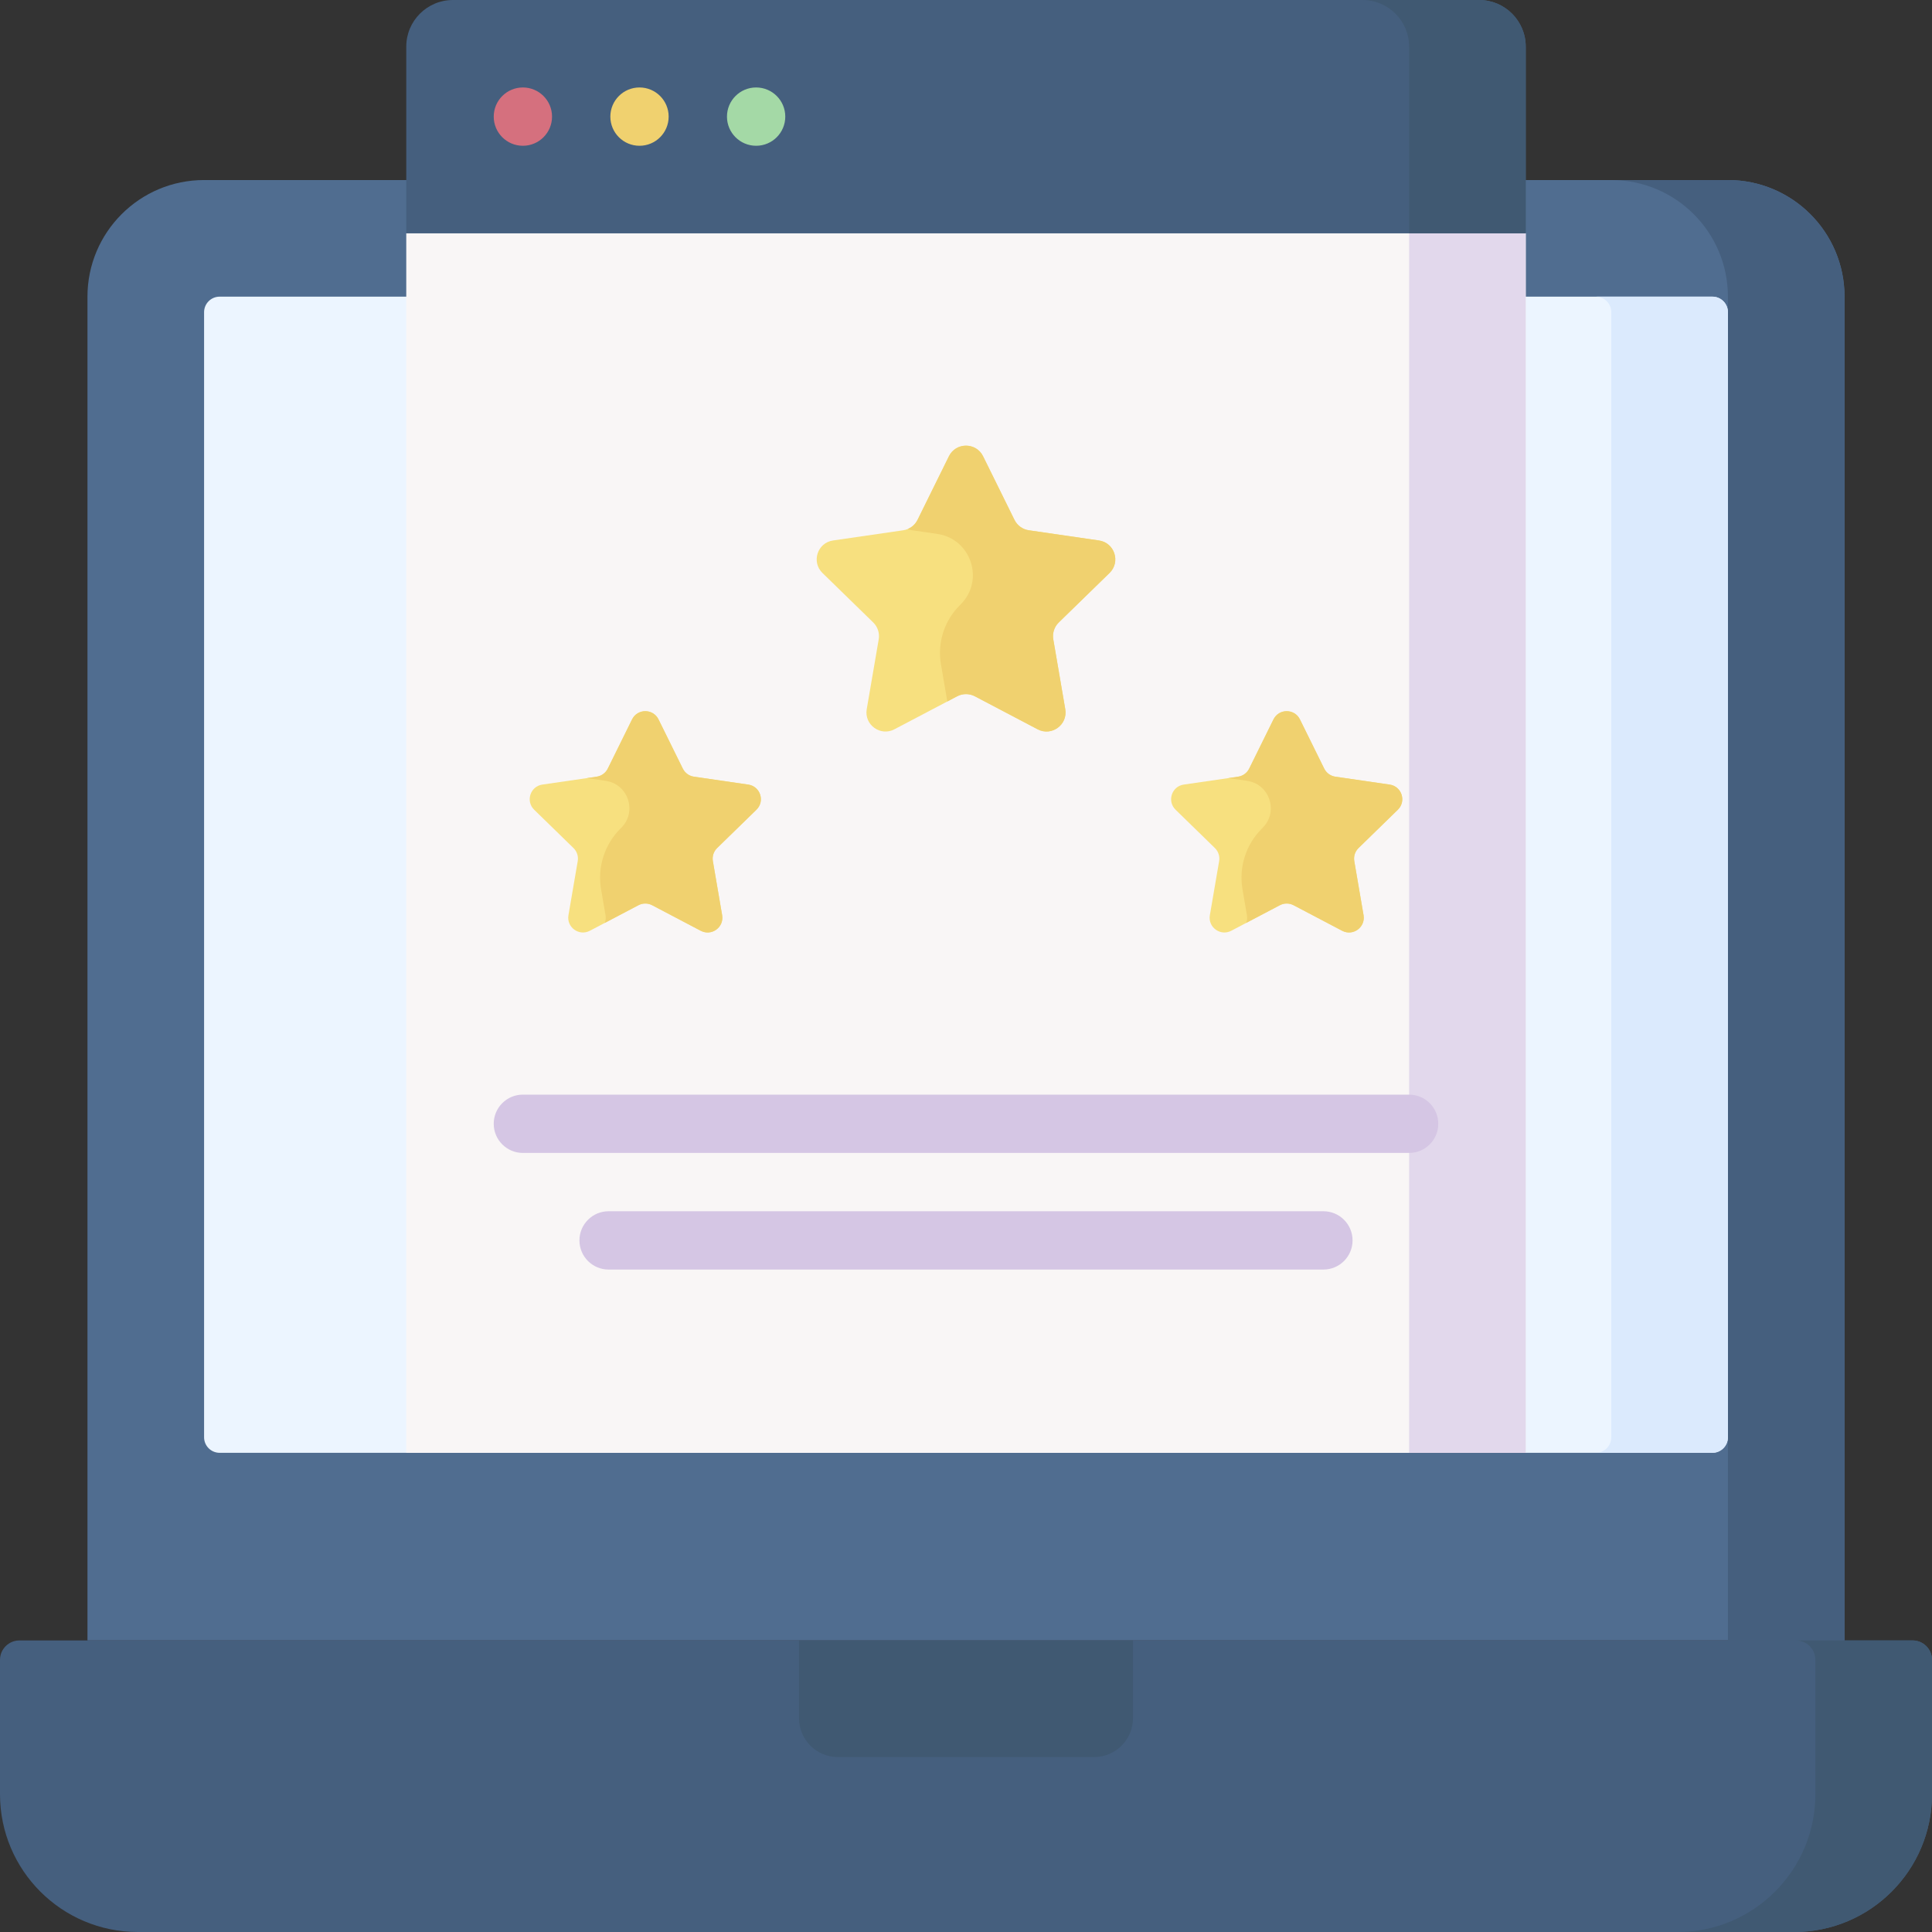 <svg id="Layer_1" enable-background="new 0 0 512 512" height="512" viewBox="0 0 512 512" width="512" xmlns="http://www.w3.org/2000/svg"><rect x="0" y="0" width="512" height="512" fill="#333333" stroke="none"/><g><g><g><g><g><g><path d="m488.821 434.736h-465.642v-356.119c0-17.069 13.837-30.905 30.905-30.905h403.831c17.069 0 30.905 13.837 30.905 30.905v356.119z" fill="#506d90"/><path d="m457.915 47.712h-30.905c17.069 0 30.905 13.837 30.905 30.905v356.119h30.905v-356.119c.001-17.069-13.836-30.905-30.905-30.905z" fill="#455f7e"/><path d="m54.085 380.89v-298.152c0-2.276 1.845-4.121 4.121-4.121h395.59c2.276 0 4.121 1.845 4.121 4.121v298.152c0 2.276-1.845 4.121-4.121 4.121h-395.591c-2.276-.001-4.12-1.846-4.12-4.121z" fill="#ecf5ff"/><path d="m453.795 78.617h-30.905c2.276 0 4.121 1.845 4.121 4.121v298.152c0 2.276-1.845 4.121-4.121 4.121h30.905c2.276 0 4.121-1.845 4.121-4.121v-298.152c-.001-2.276-1.845-4.121-4.121-4.121z" fill="#dbeafd"/><g><path d="m107.664 61.811h296.671v323.199h-296.671z" fill="#f9f6f6"/><path d="m373.43 61.811h30.905v323.2h-30.905z" fill="#e2d8ec"/><g><path d="m260.529 120.918 8.315 16.848c.736 1.491 2.158 2.524 3.803 2.763l18.593 2.702c4.142.602 5.796 5.692 2.799 8.614l-13.454 13.115c-1.19 1.16-1.733 2.832-1.452 4.47l3.176 18.518c.708 4.126-3.623 7.272-7.328 5.324l-16.63-8.743c-1.471-.773-3.229-.773-4.7 0l-16.63 8.743c-3.705 1.948-8.035-1.198-7.328-5.324l3.176-18.518c.281-1.638-.262-3.31-1.452-4.47l-13.454-13.115c-2.997-2.922-1.343-8.012 2.799-8.614l18.593-2.702c1.645-.239 3.067-1.272 3.803-2.763l8.315-16.848c1.851-3.753 7.203-3.753 9.056 0z" fill="#f7e07f"/><g><path d="m294.039 151.845c2.997-2.922 1.343-8.012-2.799-8.614l-18.593-2.702c-1.645-.239-3.067-1.272-3.803-2.763l-8.315-16.848c-1.853-3.753-7.205-3.753-9.057 0l-8.315 16.848c-.55 1.115-1.484 1.973-2.609 2.435.379.156.779.267 1.194.327l6.641.965c9.032 1.312 12.638 12.411 6.102 18.781-4.199 4.093-6.115 9.989-5.124 15.768l1.69 9.851 2.599-1.367c1.471-.773 3.229-.773 4.7 0l16.63 8.743c3.705 1.948 8.035-1.198 7.328-5.324l-3.176-18.518c-.281-1.638.262-3.31 1.452-4.47z" fill="#f0d16f"/></g><g><path d="m174.516 190.647 6.438 13.044c.57 1.154 1.67 1.954 2.944 2.139l14.395 2.092c3.207.466 4.488 4.407 2.167 6.669l-10.416 10.153c-.922.898-1.342 2.192-1.124 3.461l2.459 14.337c.548 3.194-2.805 5.63-5.673 4.122l-12.875-6.769c-1.139-.599-2.5-.599-3.639 0l-12.875 6.769c-2.868 1.508-6.221-.928-5.673-4.122l2.459-14.337c.218-1.268-.203-2.563-1.124-3.461l-10.416-10.153c-2.321-2.262-1.04-6.203 2.167-6.669l14.395-2.092c1.273-.185 2.374-.985 2.944-2.139l6.438-13.044c1.431-2.906 5.575-2.906 7.009 0z" fill="#f7e07f"/><path d="m344.496 190.647 6.438 13.044c.57 1.154 1.67 1.954 2.944 2.139l14.395 2.092c3.207.466 4.487 4.407 2.167 6.669l-10.416 10.153c-.922.898-1.342 2.192-1.124 3.461l2.459 14.337c.548 3.194-2.805 5.63-5.673 4.122l-12.875-6.769c-1.139-.599-2.5-.599-3.639 0l-12.875 6.769c-2.868 1.508-6.221-.928-5.673-4.122l2.459-14.337c.218-1.268-.203-2.563-1.124-3.461l-10.416-10.153c-2.321-2.262-1.04-6.203 2.167-6.669l14.395-2.092c1.273-.185 2.374-.985 2.944-2.139l6.438-13.044c1.431-2.906 5.575-2.906 7.009 0z" fill="#f7e07f"/><g><path d="m370.439 214.59c2.321-2.262 1.04-6.203-2.167-6.669l-14.395-2.092c-1.273-.185-2.374-.985-2.944-2.139l-6.438-13.044c-1.434-2.906-5.578-2.906-7.012 0l-6.438 13.044c-.57 1.154-1.67 1.954-2.944 2.139l-2.565.373 4.95.719c6.021.875 8.425 8.274 4.068 12.521-4.326 4.217-6.3 10.293-5.279 16.247l1.175 6.851c.126.734.038 1.424-.194 2.039l8.913-4.686c1.139-.599 2.5-.599 3.639 0l12.875 6.769c2.868 1.508 6.221-.928 5.673-4.122l-2.459-14.337c-.218-1.268.203-2.562 1.124-3.461z" fill="#f0d16f"/></g><g><path d="m200.459 214.59c2.321-2.262 1.04-6.203-2.167-6.669l-14.395-2.092c-1.274-.185-2.374-.985-2.944-2.139l-6.438-13.044c-1.434-2.906-5.578-2.906-7.012 0l-6.438 13.044c-.57 1.154-1.67 1.954-2.944 2.139l-2.565.373 4.95.719c6.021.875 8.425 8.274 4.068 12.521-4.326 4.217-6.3 10.293-5.279 16.247l1.175 6.851c.126.734.038 1.424-.194 2.039l8.913-4.686c1.139-.599 2.5-.599 3.639 0l12.875 6.769c2.868 1.508 6.221-.928 5.673-4.122l-2.459-14.337c-.218-1.268.203-2.562 1.124-3.461z" fill="#f0d16f"/></g></g><g><path d="m373.431 305.539h-234.862c-4.268 0-7.726-3.459-7.726-7.726s3.459-7.726 7.726-7.726h234.861c4.268 0 7.726 3.459 7.726 7.726.001 4.267-3.458 7.726-7.725 7.726z" fill="#d5c6e4"/></g><g><path d="m350.716 336.445h-189.432c-4.268 0-7.726-3.459-7.726-7.726s3.459-7.726 7.726-7.726h189.433c4.268 0 7.726 3.459 7.726 7.726 0 4.266-3.459 7.726-7.727 7.726z" fill="#d5c6e4"/></g></g><path d="m391.974 0h-271.948c-6.827 0-12.362 5.535-12.362 12.362v49.449h296.672v-49.449c0-6.827-5.535-12.362-12.362-12.362z" fill="#455f7e"/><path d="m391.974 0h-30.905c6.827 0 12.362 5.535 12.362 12.362v49.449h30.905v-49.449c0-6.827-5.535-12.362-12.362-12.362z" fill="#405972"/><g><circle cx="138.57" cy="30.905" fill="#d5707e" r="7.726"/><circle cx="169.475" cy="30.905" fill="#f0d16f" r="7.726"/><circle cx="200.381" cy="30.905" fill="#a4d9a6" r="7.726"/></g></g><g><path d="m5.151 434.736h501.698c2.845 0 5.151 2.306 5.151 5.151v35.591c0 20.17-16.351 36.521-36.521 36.521h-438.958c-20.17.001-36.521-16.35-36.521-36.52v-35.591c0-2.845 2.306-5.152 5.151-5.152z" fill="#455f7e"/><g fill="#405972"><path d="m506.849 434.736h-30.905c2.845 0 5.151 2.306 5.151 5.151v35.591c0 20.17-16.351 36.521-36.521 36.521h30.905c20.17 0 36.521-16.351 36.521-36.521v-35.591c0-2.844-2.306-5.151-5.151-5.151z"/><path d="m289.95 465.642h-67.9c-5.69 0-10.302-4.612-10.302-10.302v-20.604h88.503v20.604c.001 5.69-4.612 10.302-10.301 10.302z"/></g></g></g></g></g></g></g></g></svg>